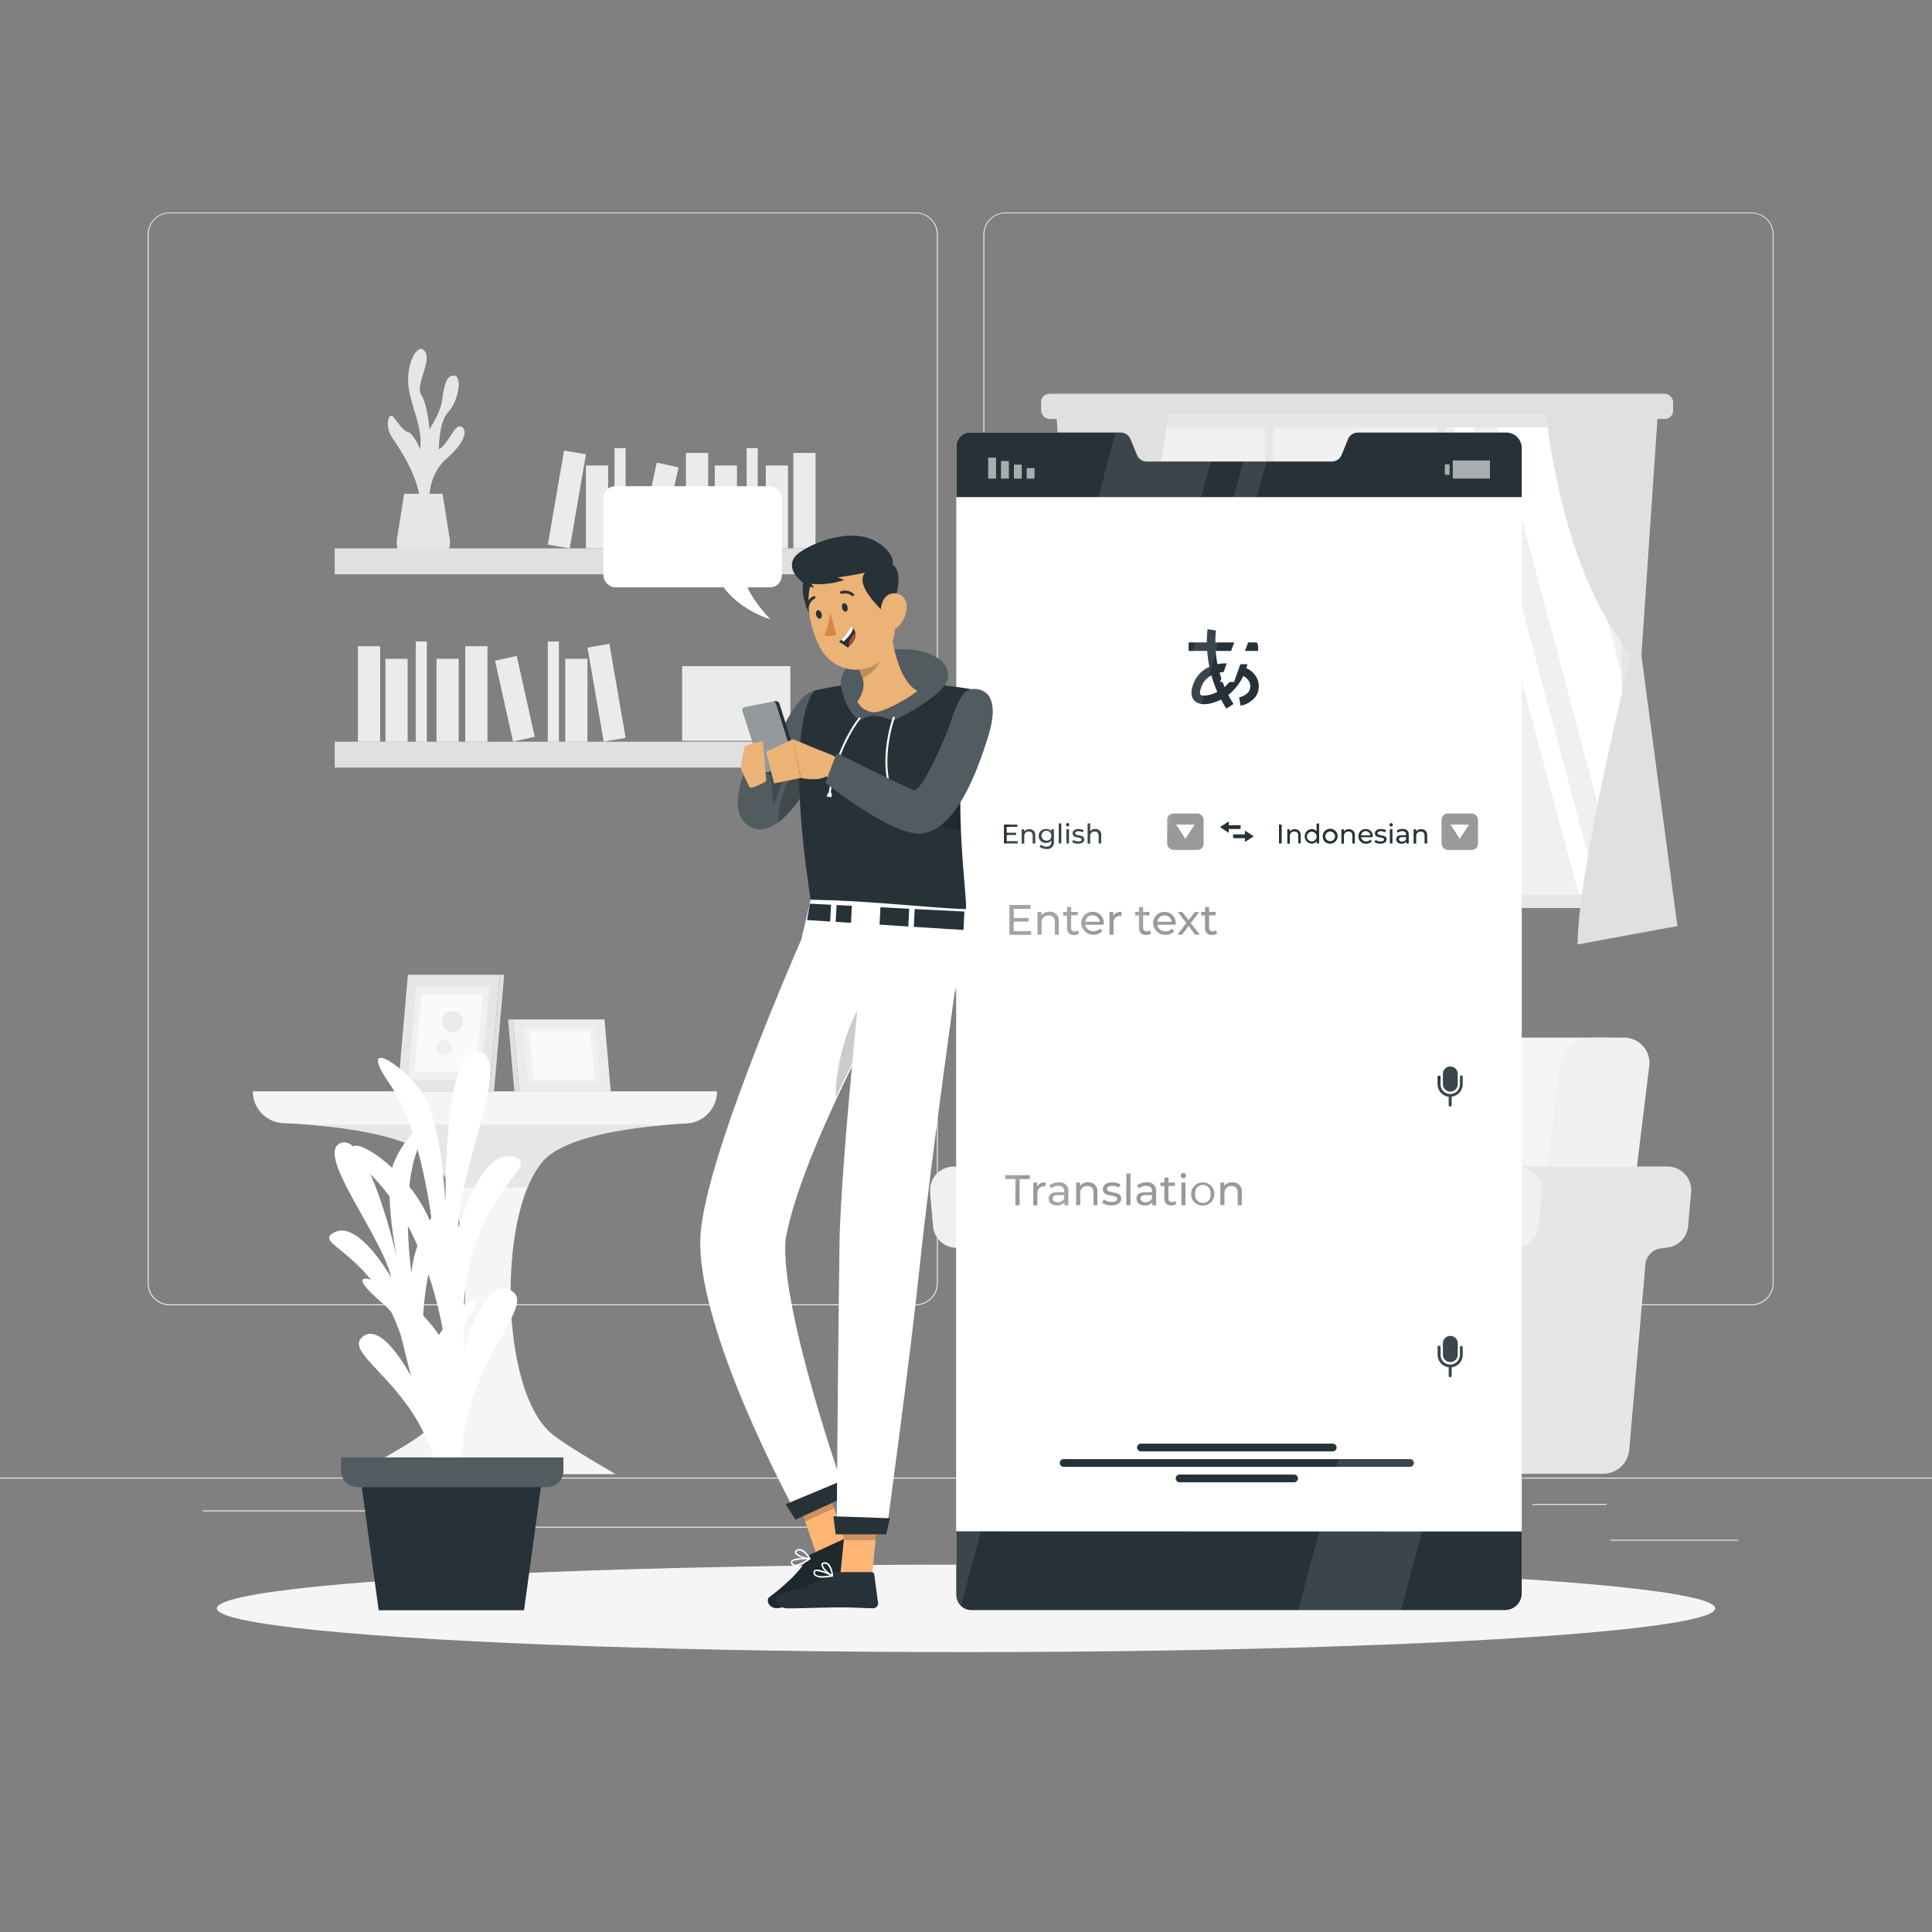 <svg xmlns="http://www.w3.org/2000/svg" viewBox="0 0 500 500"><rect x="0" y="0" width="500" height="500" fill="#808080" stroke="none"/><g id="freepik--background-complete--inject-1"><rect y="382.4" width="500" height="0.25" style="fill:#ebebeb"></rect><rect x="416.78" y="398.49" width="33.12" height="0.25" style="fill:#ebebeb"></rect><rect x="322.53" y="401.21" width="8.69" height="0.25" style="fill:#ebebeb"></rect><rect x="396.59" y="389.21" width="19.19" height="0.25" style="fill:#ebebeb"></rect><rect x="52.46" y="390.89" width="43.19" height="0.25" style="fill:#ebebeb"></rect><rect x="104.56" y="390.89" width="6.33" height="0.25" style="fill:#ebebeb"></rect><rect x="131.47" y="395.11" width="93.68" height="0.25" style="fill:#ebebeb"></rect><path d="M237,337.8H43.91a5.71,5.71,0,0,1-5.7-5.71V60.66A5.71,5.71,0,0,1,43.91,55H237a5.71,5.71,0,0,1,5.71,5.71V332.09A5.71,5.71,0,0,1,237,337.8ZM43.91,55.2a5.46,5.46,0,0,0-5.45,5.46V332.09a5.46,5.46,0,0,0,5.45,5.46H237a5.47,5.47,0,0,0,5.46-5.46V60.66A5.47,5.47,0,0,0,237,55.2Z" style="fill:#ebebeb"></path><path d="M453.31,337.8H260.21a5.72,5.72,0,0,1-5.71-5.71V60.66A5.72,5.72,0,0,1,260.21,55h193.1A5.71,5.71,0,0,1,459,60.66V332.09A5.71,5.71,0,0,1,453.31,337.8ZM260.21,55.2a5.47,5.47,0,0,0-5.46,5.46V332.09a5.47,5.47,0,0,0,5.46,5.46h193.1a5.47,5.47,0,0,0,5.46-5.46V60.66a5.47,5.47,0,0,0-5.46-5.46Z" style="fill:#ebebeb"></path><path d="M185.57,282.44H65.43a8.24,8.24,0,0,0,7.88,8.23c12.91.58,32.77,2.63,39.07,9.77,11.74,13.32,10.6,60.1-3.46,70.93-4.41,3.4-17.27,10.14-17.27,10.14h67.69s-12-6.88-16.18-10.14c-14-10.92-14.39-57.67-2.6-70.93,6.06-6.8,24.67-9,37.16-9.69A8.31,8.31,0,0,0,185.57,282.44Z" style="fill:#f5f5f5"></path><path d="M80.31,291.11c12.2,1,26.83,3.39,32.07,9.33a23.72,23.72,0,0,1,4,6.88h20.18a24.12,24.12,0,0,1,4-6.88c5.26-5.91,20-8.34,32-9.33Z" style="fill:#e6e6e6"></path><polygon points="134.39 282.5 132.76 263.83 156.44 263.83 158.07 282.5 134.39 282.5" style="fill:#ebebeb"></polygon><polygon points="134.39 282.5 132.76 263.83 131.48 263.83 133.12 282.5 134.39 282.5" style="fill:#e0e0e0"></polygon><polygon points="136.64 280.6 135.34 265.73 154.19 265.73 155.49 280.6 136.64 280.6" style="fill:#f0f0f0"></polygon><polygon points="138.09 279.37 137 266.95 152.75 266.95 153.84 279.37 138.09 279.37" style="fill:#fafafa"></polygon><polygon points="126.71 282.44 102.92 282.44 105.56 252.27 129.35 252.27 126.71 282.44" style="fill:#e6e6e6"></polygon><polygon points="126.71 282.44 127.85 282.44 130.49 252.27 129.35 252.27 126.71 282.44" style="fill:#e0e0e0"></polygon><polygon points="124.56 279.37 105.62 279.37 107.72 255.35 126.66 255.35 124.56 279.37" style="fill:#f0f0f0"></polygon><polygon points="123.17 277.39 107.35 277.39 109.1 257.32 124.92 257.32 123.17 277.39" style="fill:#fafafa"></polygon><path d="M115.18,266.35h0a2.74,2.74,0,0,0,3.89,0h0a2.76,2.76,0,0,0,0-3.89h0a2.76,2.76,0,0,0-3.89,0h0A2.74,2.74,0,0,0,115.18,266.35Z" style="fill:#ebebeb"></path><path d="M116.34,269.72h0a2,2,0,0,0-2.85,0h0a2,2,0,0,0,1.43,3.44h0A2,2,0,0,0,116.34,269.72Z" style="fill:#f0f0f0"></path><path d="M318,375.34H294.79L307,276.14a8.86,8.86,0,0,1,8.54-7.61h101.1L401.79,375.34Z" style="fill:#f5f5f5"></path><path d="M391.45,375.34h23.17l12.18-99.2a6.59,6.59,0,0,0-6.67-7.61h-8a8.86,8.86,0,0,0-8.54,7.61Z" style="fill:#f0f0f0"></path><path d="M382.91,375.22l4.2-48a4.58,4.58,0,0,1,4-4.14l1.72-.22a6.12,6.12,0,0,0,5.34-5.55l.76-8.75a6.13,6.13,0,0,0-6.11-6.67h38.73a6.14,6.14,0,0,1,6.11,6.67l-.77,8.75a6.12,6.12,0,0,1-5.33,5.55l-1.73.22a4.59,4.59,0,0,0-4,4.14l-4.19,48a6.78,6.78,0,0,1-6.75,6.19H376.16A6.77,6.77,0,0,0,382.91,375.22Z" style="fill:#e6e6e6"></path><path d="M276.35,315.23a14.59,14.59,0,0,0-14.53-13.32h33.71a14.59,14.59,0,0,1,14.53,13.32l3.33,38H279.68Z" style="fill:#e6e6e6"></path><path d="M246.84,301.91h15a14.59,14.59,0,0,1,14.53,13.32l3.33,38H360l3.33-38a14.57,14.57,0,0,1,14.53-13.32h15a6.13,6.13,0,0,1,6.11,6.67l-.76,8.75a6.12,6.12,0,0,1-5.34,5.55l-1.72.22a4.58,4.58,0,0,0-4,4.14l-4.2,48a6.77,6.77,0,0,1-6.74,6.19H263.48a6.78,6.78,0,0,1-6.75-6.19l-4.2-48a4.57,4.57,0,0,0-4-4.14l-1.73-.22a6.12,6.12,0,0,1-5.33-5.55l-.77-8.75A6.14,6.14,0,0,1,246.84,301.91Z" style="fill:#f0f0f0"></path><path d="M111.16,131.31s-1.17-7.73,4.47-12.68,5.14-7.9,3.53-8.29-3.1,4.57-5.58,5.94c0,0-.07-7.06,2.44-9.66s3.84-9.31,1.44-9.42-2.64,4-3.13,6.88-3.17,7-3.17,7-.52-6.31-2.14-8.91,2.71-8.55,1-11.15-4.64,2.35-4.39,7.93,4,11.51,3.09,17.34c0,0-1.64-4.09-3.11-4.46s-3-3.08-4-4.08-2.22,2.47,0,5.69,7.93,11.83,7.06,18.79Z" style="fill:#e6e6e6"></path><path d="M114.53,127.79l1.85,11.58a5.9,5.9,0,0,1-5.82,6.82h-2a5.89,5.89,0,0,1-5.81-6.82l1.85-11.58Z" style="fill:#e6e6e6"></path><rect x="86.62" y="141.91" width="130.44" height="6.7" transform="translate(303.68 290.53) rotate(180)" style="fill:#e0e0e0"></rect><rect x="205.31" y="117.21" width="5.75" height="24.7" transform="translate(416.37 259.13) rotate(180)" style="fill:#ebebeb"></rect><rect x="177.52" y="117.21" width="5.75" height="24.7" transform="translate(360.79 259.13) rotate(180)" style="fill:#ebebeb"></rect><rect x="143.84" y="116.9" width="5.75" height="24.7" transform="translate(269.34 281.55) rotate(-170.22)" style="fill:#ebebeb"></rect><rect x="198.19" y="120.47" width="5.75" height="21.45" transform="translate(402.13 262.38) rotate(180)" style="fill:#ebebeb"></rect><rect x="184.98" y="120.47" width="5.75" height="21.45" transform="translate(375.71 262.38) rotate(180)" style="fill:#ebebeb"></rect><rect x="151.64" y="120.47" width="5.75" height="21.45" transform="translate(309.03 262.38) rotate(180)" style="fill:#ebebeb"></rect><rect x="167.58" y="120.1" width="5.75" height="21.45" transform="translate(308.48 295.5) rotate(-167.47)" style="fill:#ebebeb"></rect><rect x="193.22" y="115.98" width="2.87" height="25.93" transform="translate(389.32 257.9) rotate(180)" style="fill:#ebebeb"></rect><rect x="159.04" y="115.98" width="2.87" height="25.93" transform="translate(320.95 257.9) rotate(180)" style="fill:#ebebeb"></rect><rect x="86.62" y="191.95" width="130.44" height="6.7" style="fill:#e0e0e0"></rect><rect x="92.63" y="167.24" width="5.75" height="24.7" style="fill:#ebebeb"></rect><rect x="120.41" y="167.24" width="5.75" height="24.7" style="fill:#ebebeb"></rect><rect x="154.1" y="166.93" width="5.75" height="24.7" transform="translate(-28.17 29.27) rotate(-9.78)" style="fill:#ebebeb"></rect><rect x="99.75" y="170.5" width="5.75" height="21.45" style="fill:#ebebeb"></rect><rect x="112.96" y="170.5" width="5.75" height="21.45" style="fill:#ebebeb"></rect><rect x="146.29" y="170.5" width="5.75" height="21.45" style="fill:#ebebeb"></rect><rect x="130.36" y="170.13" width="5.75" height="21.45" transform="translate(-36.05 33.2) rotate(-12.53)" style="fill:#ebebeb"></rect><rect x="107.59" y="166.02" width="2.87" height="25.93" style="fill:#ebebeb"></rect><rect x="141.77" y="166.02" width="2.87" height="25.93" style="fill:#ebebeb"></rect><rect x="176.54" y="172.39" width="28" height="19.33" style="fill:#ebebeb"></rect><rect x="269.43" y="101.92" width="163.56" height="6.51" rx="2.12" transform="translate(702.43 210.34) rotate(180)" style="fill:#e0e0e0"></rect><rect x="279.15" y="107.1" width="144.13" height="127.9" transform="translate(702.43 342.09) rotate(180)" style="fill:#e6e6e6"></rect><rect x="282.94" y="110.6" width="136.73" height="120.95" style="fill:#f0f0f0"></rect><polygon points="387.58 110.6 419.67 231.29 419.67 174.58 402.73 110.6 387.58 110.6" style="fill:#fff"></polygon><polygon points="376.22 110.6 408.59 231.55 413.75 231.55 381.38 110.6 376.22 110.6" style="fill:#fff"></polygon><polygon points="282.94 186.92 282.94 206.25 289.49 231.55 294.66 231.55 282.94 186.92" style="fill:#fff"></polygon><rect x="371.98" y="108.43" width="2.3" height="125.83" transform="translate(746.26 342.68) rotate(180)" style="fill:#e6e6e6"></rect><rect x="327.34" y="108.43" width="2.3" height="125.83" transform="translate(656.99 342.68) rotate(180)" style="fill:#e6e6e6"></rect><path d="M302.64,104s-3.32,43.27-22.39,65.32c0,0,13.89,55.69,13.88,75.1l-25.81-4.76,9.3-70L273.17,104Z" style="fill:#e0e0e0"></path><path d="M399.79,104s3.31,43.27,22.38,65.32c0,0-13.89,55.69-13.88,75.1l25.82-4.76-9.31-70L429.25,104Z" style="fill:#e0e0e0"></path></g><g id="freepik--Shadow--inject-1"><ellipse id="freepik--path--inject-1" cx="250" cy="416.24" rx="193.89" ry="11.32" style="fill:#f5f5f5"></ellipse></g><g id="freepik--Plant--inject-1"><polygon points="135.62 416.73 98 416.73 93 380.15 140.62 380.15 135.62 416.73" style="fill:#263238"></polygon><path d="M116.34,380.21s-5.27-24.89,4.32-38.37-8.67-.15-10.77,12.47c0,0-3.14-22.57,6.16-38.44s-8.1-2.84-9.58,13.52c0,0-2.85-20.13,1.42-31.44s-3.16-4-6,3.05.89,24.65.89,24.65-7.46-32.47-14.52-29.89,10.56,23.86,13,34.93c0,0-8.32-14.9-14.64-11.8s9.78,4.65,17.16,26.85l2.59,10.41s-7.67-14.7-12.68-10.06,14.86,12.64,19.47,34.91Z" style="fill:#FFFFFF"></path><path d="M115.3,381.64S114.2,350.27,98.69,337,109,334.21,115.3,348.7c0,0-3-28-18.82-44.2s8.86-5.82,15.5,13.33c0,0-2.58-25-11.07-37.23s2.58-5.78,8.12,1.86,6.27,29.79,6.27,29.79-.73-41.11,8.49-40.12-5.53,31.72-5.16,45.7c0,0,5.53-20.32,14-18.49s-10.33,8.48-12.55,37.27v13.24S124.9,330,132.28,334s-14,19.57-12.92,47.62Z" style="fill:#FFFFFF"></path><path d="M115.3,381.64S114.2,350.27,98.69,337,109,334.21,115.3,348.7c0,0-3-28-18.82-44.2s8.86-5.82,15.5,13.33c0,0-2.58-25-11.07-37.23s2.58-5.78,8.12,1.86,6.27,29.79,6.27,29.79-.73-41.11,8.49-40.12-5.53,31.72-5.16,45.7c0,0,5.53-20.32,14-18.49s-10.33,8.48-12.55,37.27v13.24S124.9,330,132.28,334s-14,19.57-12.92,47.62Z" style="fill:#fff;isolation:isolate;opacity:0.2"></path><path d="M88.29,377.18v3.48a4.21,4.21,0,0,0,4.21,4.21h49.1a4.21,4.21,0,0,0,4.21-4.21v-3.48Z" style="fill:#263238"></path><path d="M88.29,377.18v3.48a4.21,4.21,0,0,0,4.21,4.21h49.1a4.21,4.21,0,0,0,4.21-4.21v-3.48Z" style="fill:#fff;isolation:isolate;opacity:0.2"></path></g><g id="freepik--Device--inject-1"><path d="M393.82,115.92V412.39a4.34,4.34,0,0,1-4.4,4.34h-138a3.85,3.85,0,0,1-2.76-1.12,4,4,0,0,1-1.18-2.86V115.56a3.5,3.5,0,0,1,3.37-3.63h39.19a2.76,2.76,0,0,1,2.52,1.76l1.63,4a2.75,2.75,0,0,0,2.52,1.75h47.95a2.73,2.73,0,0,0,2.52-1.72l1.63-4a2.76,2.76,0,0,1,2.52-1.77H390A4,4,0,0,1,393.82,115.92Z" style="fill:#FFFFFF"></path><path d="M393.82,201.38v211a4.34,4.34,0,0,1-4.4,4.34h-138a3.85,3.85,0,0,1-2.76-1.12,4,4,0,0,1-1.18-2.86V201.38Z" style="fill:#fff;isolation:isolate;opacity:0.6"></path><path d="M393.82,115.92v12.73H247.51V115.56a3.5,3.5,0,0,1,3.37-3.63h39.19a2.76,2.76,0,0,1,2.52,1.76l1.63,4a2.75,2.75,0,0,0,2.52,1.75h47.95a2.73,2.73,0,0,0,2.52-1.72l1.63-4a2.76,2.76,0,0,1,2.52-1.77H390A4,4,0,0,1,393.82,115.92Z" style="fill:#263238"></path><path d="M393.82,396.35v16a4.34,4.34,0,0,1-4.4,4.34h-138a3.85,3.85,0,0,1-2.76-1.12,4,4,0,0,1-1.18-2.86v-16.4Z" style="fill:#263238"></path><rect x="265.71" y="121.15" width="2.04" height="2.72" transform="translate(533.45 245.02) rotate(180)" style="fill:#fff;isolation:isolate;opacity:0.6"></rect><rect x="262.38" y="120.24" width="2.04" height="3.62" transform="translate(526.81 244.11) rotate(180)" style="fill:#fff;isolation:isolate;opacity:0.6"></rect><rect x="259.06" y="119.34" width="2.04" height="4.53" transform="translate(520.16 243.2) rotate(180)" style="fill:#fff;isolation:isolate;opacity:0.6"></rect><rect x="255.74" y="118.43" width="2.04" height="5.44" transform="translate(513.52 242.3) rotate(180)" style="fill:#fff;isolation:isolate;opacity:0.6"></rect><rect x="373.93" y="120.16" width="1.21" height="2.72" style="fill:#fff;isolation:isolate;opacity:0.6"></rect><rect x="375.97" y="119.17" width="9.63" height="4.7" transform="translate(761.57 243.03) rotate(180)" style="fill:#fff;isolation:isolate;opacity:0.6"></rect><path d="M385.6,134.43H376a1,1,0,0,1,0-2h9.63a1,1,0,0,1,0,2Z" style="fill:#fff"></path><path d="M385.6,138.43H376a1,1,0,0,1,0-2h9.63a1,1,0,0,1,0,2Z" style="fill:#fff"></path><path d="M385.6,142.43H376a1,1,0,0,1,0-2h9.63a1,1,0,0,1,0,2Z" style="fill:#fff"></path><polygon points="269.35 137.99 262.52 131.78 255.7 137.99 257.2 137.99 257.2 143.09 267.85 143.09 267.85 137.99 269.35 137.99" style="fill:#fff"></polygon><path d="M344.91,375.61H295.28a1,1,0,0,1,0-2h49.63a1,1,0,0,1,0,2Z" style="fill:#263238"></path><path d="M364.91,379.61H275.28a1,1,0,0,1,0-2h89.63a1,1,0,0,1,0,2Z" style="fill:#263238"></path><path d="M334.91,383.61H305.28a1,1,0,0,1,0-2h29.63a1,1,0,0,1,0,2Z" style="fill:#263238"></path><circle cx="320.09" cy="170.45" r="21.3" transform="translate(-26.77 276.26) rotate(-45)" style="fill:#fff"></circle><polygon points="320.87 181.56 320.69 180.47 320.68 180.47 320.87 181.56" style="fill:#263238"></polygon><path d="M325.54,176.09a5.42,5.42,0,0,0-3-3.17,16.15,16.15,0,0,0,.58-2.18l-2.18-.36a11.94,11.94,0,0,1-.46,1.74,12.29,12.29,0,0,0-2.52-.42,11.75,11.75,0,0,0-2.88.18,29.91,29.91,0,0,1-.47-3.42h11v-2.21H314.55a20.21,20.21,0,0,1,.16-3.09l-2.19-.34a23.2,23.2,0,0,0-.19,3.43h-4.72v2.21h4.81a33.14,33.14,0,0,0,.57,4.12,7.75,7.75,0,0,0-4.06,4.19c-.87,2.15-.76,3.72.33,4.69,1.71,1.51,4.88.53,6.75-.41.42.78.87,1.56,1.38,2.34l1.85-1.21c-.51-.77-.95-1.55-1.36-2.32a13.89,13.89,0,0,0,3.87-4.9,3.3,3.3,0,0,1,1.66,1.71,2.77,2.77,0,0,1-.19,2.28,4.27,4.27,0,0,1-2.53,1.52l.36,2.17a6.42,6.42,0,0,0,4-2.49A4.89,4.89,0,0,0,325.54,176.09Zm-14.81,3.72c-.22-.2-.29-.89.25-2.21a5.41,5.41,0,0,1,2.54-2.83,30.88,30.88,0,0,0,1.53,4.29C313.18,180,311.23,180.25,310.73,179.81Zm6.19-2a29.83,29.83,0,0,1-1.29-3.75,8.91,8.91,0,0,1,1.72-.16h.53a9.74,9.74,0,0,1,1.79.27A11.75,11.75,0,0,1,316.92,177.8Z" style="fill:#263238"></path><path d="M329,176.49l-1.63-4.58H321l-1.63,4.58h-3.61l6.76-19h3.28l6.76,19ZM324.17,163l-2,5.57h3.94Z" style="fill:#FFFFFF"></path><rect x="255.76" y="208.95" width="57.6" height="12.59" rx="1.81" style="fill:#fff"></rect><path d="M263.38,217.69v.6h-3.56v-4.9h3.46V214h-2.76v1.51H263v.59h-2.46v1.59Z" style="fill:#263238"></path><path d="M267.93,216.16v2.13h-.67v-2c0-.73-.36-1.09-1-1.09a1.11,1.11,0,0,0-1.18,1.23v1.91h-.67v-3.71h.65v.56a1.6,1.6,0,0,1,1.33-.59A1.44,1.44,0,0,1,267.93,216.16Z" style="fill:#263238"></path><path d="M272.75,214.58v3.21a1.69,1.69,0,0,1-1.93,1.91,2.74,2.74,0,0,1-1.77-.56l.33-.52a2.22,2.22,0,0,0,1.42.49c.88,0,1.28-.41,1.28-1.25v-.29a1.72,1.72,0,0,1-1.34.57,1.8,1.8,0,1,1,0-3.59,1.68,1.68,0,0,1,1.37.61v-.58Zm-.66,1.76a1.28,1.28,0,1,0-1.27,1.21A1.18,1.18,0,0,0,272.09,216.34Z" style="fill:#263238"></path><path d="M274,213.1h.67v5.19H274Z" style="fill:#263238"></path><path d="M275.86,213.43a.45.45,0,0,1,.46-.44.44.44,0,1,1,0,.88A.44.44,0,0,1,275.86,213.43Zm.12,1.15h.67v3.71H276Z" style="fill:#263238"></path><path d="M277.47,217.9l.28-.53a2.41,2.41,0,0,0,1.3.39c.62,0,.88-.19.88-.51,0-.83-2.34-.11-2.34-1.59,0-.66.59-1.11,1.54-1.11a2.67,2.67,0,0,1,1.35.33l-.28.54a1.93,1.93,0,0,0-1.07-.3c-.59,0-.88.22-.88.51,0,.88,2.35.16,2.35,1.61,0,.67-.61,1.1-1.6,1.1A2.6,2.6,0,0,1,277.47,217.9Z" style="fill:#263238"></path><path d="M285,216.16v2.13h-.68v-2c0-.73-.36-1.09-1-1.09a1.11,1.11,0,0,0-1.18,1.23v1.91h-.67V213.1h.67v2a1.63,1.63,0,0,1,1.31-.56A1.44,1.44,0,0,1,285,216.16Z" style="fill:#263238"></path><rect x="302.06" y="210.53" width="9.43" height="9.43" rx="1.6" style="isolation:isolate;opacity:0.4"></rect><polygon points="304.37 213.4 306.78 217.08 309.18 213.4 304.37 213.4" style="fill:#fff"></polygon><rect x="326.83" y="208.95" width="57.6" height="12.59" rx="1.81" style="fill:#fff"></rect><path d="M331,213.39h.7v4.9H331Z" style="fill:#263238"></path><path d="M336.62,216.16v2.13H336v-2c0-.73-.36-1.09-1-1.09a1.11,1.11,0,0,0-1.18,1.23v1.91h-.67v-3.71h.65v.56a1.59,1.59,0,0,1,1.33-.59A1.44,1.44,0,0,1,336.62,216.16Z" style="fill:#263238"></path><path d="M341.39,213.1v5.19h-.64v-.58a1.57,1.57,0,0,1-1.33.63,1.9,1.9,0,0,1,0-3.79,1.58,1.58,0,0,1,1.3.59v-2Zm-.66,3.34a1.25,1.25,0,1,0-1.25,1.31A1.22,1.22,0,0,0,340.73,216.44Z" style="fill:#263238"></path><path d="M342.32,216.44a1.93,1.93,0,1,1,1.93,1.9A1.84,1.84,0,0,1,342.32,216.44Zm3.18,0a1.25,1.25,0,1,0-2.5,0,1.25,1.25,0,1,0,2.5,0Z" style="fill:#263238"></path><path d="M350.63,216.16v2.13H350v-2c0-.73-.37-1.09-1-1.09a1.1,1.1,0,0,0-1.18,1.23v1.91h-.67v-3.71h.64v.56a1.61,1.61,0,0,1,1.34-.59A1.44,1.44,0,0,1,350.63,216.16Z" style="fill:#263238"></path><path d="M355.24,216.66h-3a1.27,1.27,0,0,0,1.35,1.09,1.39,1.39,0,0,0,1.07-.45l.37.43a1.84,1.84,0,0,1-1.46.61,1.86,1.86,0,0,1-2-1.9,1.82,1.82,0,0,1,1.87-1.89,1.79,1.79,0,0,1,1.83,1.91C355.25,216.52,355.24,216.6,355.24,216.66Zm-3-.48h2.39a1.2,1.2,0,0,0-2.39,0Z" style="fill:#263238"></path><path d="M355.71,217.9l.28-.53a2.43,2.43,0,0,0,1.3.39c.63,0,.89-.19.89-.51,0-.83-2.35-.11-2.35-1.59,0-.66.59-1.11,1.55-1.11a2.7,2.7,0,0,1,1.35.33l-.29.54a1.91,1.91,0,0,0-1.07-.3c-.59,0-.88.22-.88.51,0,.88,2.36.16,2.36,1.61,0,.67-.62,1.1-1.61,1.1A2.65,2.65,0,0,1,355.71,217.9Z" style="fill:#263238"></path><path d="M359.57,213.43a.46.46,0,0,1,.91,0,.44.44,0,0,1-.46.45A.43.43,0,0,1,359.57,213.43Zm.12,1.15h.67v3.71h-.67Z" style="fill:#263238"></path><path d="M364.58,216.05v2.24h-.64v-.49a1.35,1.35,0,0,1-1.21.54c-.85,0-1.38-.45-1.38-1.1s.39-1.08,1.49-1.08h1.07V216c0-.57-.33-.9-1-.9a1.82,1.82,0,0,0-1.17.4l-.28-.51a2.51,2.51,0,0,1,1.53-.47C364,214.55,364.58,215,364.58,216.05Zm-.67,1.11v-.52h-1c-.66,0-.85.26-.85.58s.31.6.82.6A1.08,1.08,0,0,0,363.91,217.16Z" style="fill:#263238"></path><path d="M369.35,216.16v2.13h-.67v-2c0-.73-.37-1.09-1-1.09a1.1,1.1,0,0,0-1.17,1.23v1.91h-.67v-3.71h.64v.56a1.61,1.61,0,0,1,1.34-.59A1.44,1.44,0,0,1,369.35,216.16Z" style="fill:#263238"></path><rect x="373.07" y="210.53" width="9.43" height="9.43" rx="1.6" style="isolation:isolate;opacity:0.4"></rect><polygon points="375.38 213.4 377.78 217.08 380.19 213.4 375.38 213.4" style="fill:#fff"></polygon><rect x="255.76" y="227.85" width="128.67" height="63.41" rx="2.25" style="fill:#fff"></rect><g style="opacity:0.4"><path d="M266.85,240.93v1h-5.61v-7.72h5.45v1h-4.34v2.37h3.87v.94h-3.87v2.49Z"></path><path d="M274,238.53v3.36H273v-3.24c0-1.15-.57-1.71-1.58-1.71a1.73,1.73,0,0,0-1.85,1.94v3h-1.06V236h1v.89a2.49,2.49,0,0,1,2.1-.94A2.27,2.27,0,0,1,274,238.53Z"></path><path d="M279.28,241.55A2,2,0,0,1,278,242a1.67,1.67,0,0,1-1.85-1.83v-3.21h-1V236h1v-1.27h1.06V236h1.68v.88h-1.68v3.16a.86.86,0,0,0,.92,1,1.3,1.3,0,0,0,.82-.27Z"></path><path d="M285.63,239.32h-4.75A2,2,0,0,0,283,241a2.19,2.19,0,0,0,1.69-.7l.59.68a3.19,3.19,0,0,1-5.45-2,2.86,2.86,0,0,1,2.93-3,2.82,2.82,0,0,1,2.89,3C285.65,239.09,285.64,239.22,285.63,239.32Zm-4.75-.76h3.76a1.89,1.89,0,0,0-3.76,0Z"></path><path d="M290.26,236v1a1,1,0,0,0-.24,0,1.75,1.75,0,0,0-1.84,2v2.91h-1.06V236h1v1A2.23,2.23,0,0,1,290.26,236Z"></path><path d="M297.9,241.55a2,2,0,0,1-1.28.41,1.67,1.67,0,0,1-1.85-1.83v-3.21h-1V236h1v-1.27h1.06V236h1.67v.88h-1.67v3.16a.86.86,0,0,0,.91,1,1.31,1.31,0,0,0,.83-.27Z"></path><path d="M304.24,239.32H299.5a2,2,0,0,0,2.12,1.71,2.2,2.2,0,0,0,1.69-.7l.58.68a3.19,3.19,0,0,1-5.45-2,2.87,2.87,0,0,1,2.94-3,2.82,2.82,0,0,1,2.89,3C304.27,239.09,304.25,239.22,304.24,239.32Zm-4.74-.76h3.75a1.89,1.89,0,0,0-3.75,0Z"></path><path d="M309.3,241.89l-1.69-2.24-1.71,2.24h-1.18l2.31-3-2.2-2.86H306l1.61,2.11,1.6-2.11h1.16l-2.21,2.86,2.33,3Z"></path><path d="M315,241.55a2,2,0,0,1-1.28.41,1.67,1.67,0,0,1-1.86-1.83v-3.21h-1V236h1v-1.27h1.06V236h1.68v.88h-1.68v3.16a.86.86,0,0,0,.92,1,1.31,1.31,0,0,0,.83-.27Z"></path></g><path d="M375.34,282.51a1.92,1.92,0,0,0,1.93-1.93v-2.79a1.93,1.93,0,0,0-3.85,0v2.79A1.92,1.92,0,0,0,375.34,282.51Z" style="fill:#263238"></path><path d="M378.21,278.31a.39.39,0,0,0-.39.38v1.94a2.48,2.48,0,0,1-5,0v-1.94a.39.39,0,0,0-.77,0v1.94a3.24,3.24,0,0,0,2.87,3.21V286a.38.38,0,0,0,.38.39.39.39,0,0,0,.39-.39v-2.2a3.23,3.23,0,0,0,2.86-3.21v-1.94A.38.38,0,0,0,378.21,278.31Z" style="fill:#263238"></path><rect x="255.76" y="297.85" width="128.67" height="63.41" rx="2.25" style="fill:#fff"></rect><g style="opacity:0.4"><path d="M262.78,305.13h-2.65v-1h6.39v1h-2.65v6.77h-1.09Z"></path><path d="M270.57,306v1h-.25a1.74,1.74,0,0,0-1.84,2v2.92h-1.06v-5.85h1v1A2.23,2.23,0,0,1,270.57,306Z"></path><path d="M276.49,308.37v3.53h-1v-.78a2.19,2.19,0,0,1-1.92.84c-1.33,0-2.16-.7-2.16-1.72s.6-1.71,2.35-1.71h1.67v-.21c0-.89-.52-1.41-1.56-1.41a3,3,0,0,0-1.86.63l-.44-.79A3.88,3.88,0,0,1,274,306,2.18,2.18,0,0,1,276.49,308.37Zm-1.06,1.74v-.82H273.8c-1.05,0-1.35.41-1.35.91s.49.95,1.3.95A1.69,1.69,0,0,0,275.43,310.11Z"></path><path d="M284,308.53v3.37H283v-3.25c0-1.14-.58-1.71-1.58-1.71a1.73,1.73,0,0,0-1.85,1.94v3h-1.06v-5.85h1v.88a2.52,2.52,0,0,1,2.11-.94A2.27,2.27,0,0,1,284,308.53Z"></path><path d="M285.23,311.28l.44-.84a3.8,3.8,0,0,0,2.06.61c1,0,1.39-.3,1.39-.8,0-1.31-3.7-.17-3.7-2.5,0-1.05.94-1.76,2.44-1.76a4.28,4.28,0,0,1,2.13.53l-.45.84a3.08,3.08,0,0,0-1.69-.46c-.93,0-1.38.34-1.38.8,0,1.38,3.7.26,3.7,2.53,0,1.06-1,1.73-2.52,1.73A4.22,4.22,0,0,1,285.23,311.28Z"></path><path d="M291.5,303.71h1.06v8.19H291.5Z"></path><path d="M299.21,308.37v3.53h-1v-.78a2.19,2.19,0,0,1-1.92.84c-1.33,0-2.16-.7-2.16-1.72s.6-1.71,2.35-1.71h1.67v-.21c0-.89-.52-1.41-1.56-1.41a3,3,0,0,0-1.86.63l-.44-.79a3.88,3.88,0,0,1,2.42-.76A2.18,2.18,0,0,1,299.21,308.37Zm-1.06,1.74v-.82h-1.63c-1,0-1.35.41-1.35.91s.49.95,1.3.95A1.69,1.69,0,0,0,298.15,310.11Z"></path><path d="M304.46,311.55a1.94,1.94,0,0,1-1.27.41,1.67,1.67,0,0,1-1.86-1.83v-3.21h-1v-.87h1v-1.28h1.06v1.28h1.68v.87h-1.68v3.17a.86.86,0,0,0,.92,1,1.29,1.29,0,0,0,.82-.28Z"></path><path d="M305.56,304.24a.69.69,0,0,1,.72-.69.69.69,0,1,1-.72.69Zm.19,1.81h1.05v5.85h-1.05Z"></path><path d="M308.28,309a3,3,0,1,1,3.05,3A2.91,2.91,0,0,1,308.28,309Zm5,0a2,2,0,1,0-3.94,0,2,2,0,1,0,3.94,0Z"></path><path d="M321.38,308.53v3.37h-1.06v-3.25c0-1.14-.57-1.71-1.58-1.71a1.74,1.74,0,0,0-1.85,1.94v3h-1.06v-5.85h1v.88A2.52,2.52,0,0,1,319,306,2.27,2.27,0,0,1,321.38,308.53Z"></path></g><path d="M375.34,352.51a1.92,1.92,0,0,0,1.93-1.92V347.8a1.93,1.93,0,1,0-3.85,0v2.79A1.92,1.92,0,0,0,375.34,352.51Z" style="fill:#263238"></path><path d="M378.21,348.31a.4.4,0,0,0-.39.39v1.93a2.48,2.48,0,1,1-5,0V348.7a.39.39,0,1,0-.77,0v1.93a3.26,3.26,0,0,0,2.87,3.22v2.2a.38.38,0,0,0,.38.38.39.39,0,0,0,.39-.38v-2.2a3.25,3.25,0,0,0,2.86-3.22V348.7A.39.39,0,0,0,378.21,348.31Z" style="fill:#263238"></path><polygon points="321.06 213.56 318 213.56 318 212.57 315.73 214.05 318 215.54 318 214.55 321.06 214.55 321.06 213.56" style="fill:#263238"></polygon><polygon points="319.13 216.92 322.18 216.92 322.18 217.91 324.45 216.43 322.18 214.94 322.18 215.93 319.13 215.93 319.13 216.92" style="fill:#263238"></polygon><g style="isolation:isolate;opacity:0.1"><path d="M313.34,119.43,271.22,277.19h0l-.47,1.77h0l-.76,2.84h0l-.48,1.78-22,82.38V266.28l41.21-154.36h1.34a2.77,2.77,0,0,1,2.52,1.77l1.62,4a2.78,2.78,0,0,0,2.53,1.75Z" style="fill:#fff"></path><polygon points="393.82 200 393.82 299.7 367.55 398.1 366.91 400.49 362.58 416.72 335.97 416.72 340.3 400.5 340.99 397.89 344.47 384.86 345.17 382.25 346.56 377.03 347.26 374.43 348.64 369.21 349.34 366.61 371.24 284.59 371.24 284.58 372.25 280.79 372.25 280.78 393.82 200" style="fill:#fff"></polygon><path d="M327.76,119.43,285.9,276.21l-.25.93-2.29,8.6-.25.93-34.42,129a4,4,0,0,1-1.17-2.87V397.58l29.6-110.91.26-.93,2.29-8.6.25-.93,41.86-156.78Z" style="fill:#fff"></path></g></g><g id="freepik--speech-bubble--inject-1"><path d="M184.07,145.51s1.85,10.17,15.3,14.77c0,0-7.65-7.39-7.65-14.77Z" style="fill:#FFFFFF"></path><path d="M184.07,145.51s1.85,10.17,15.3,14.77c0,0-7.65-7.39-7.65-14.77Z" style="fill:#fff;isolation:isolate;opacity:0.6"></path><rect x="156.18" y="125.85" width="46.13" height="26.13" rx="3.03" style="fill:#FFFFFF"></rect><rect x="156.18" y="125.85" width="46.13" height="26.13" rx="3.03" style="fill:#fff;isolation:isolate;opacity:0.6"></rect><circle cx="169.64" cy="138.91" r="1.24" style="fill:#FFFFFF"></circle><circle cx="176.04" cy="138.91" r="1.24" style="fill:#FFFFFF"></circle><path d="M183.69,138.91a1.25,1.25,0,1,1-1.24-1.24A1.25,1.25,0,0,1,183.69,138.91Z" style="fill:#FFFFFF"></path><circle cx="188.85" cy="138.91" r="1.24" style="fill:#FFFFFF"></circle></g><g id="freepik--Character--inject-1"><path d="M210.26,201.44c-.22.44-.46.88-.71,1.31-2.83,4.84-5.53,8.08-8,9.94-3.39,2.53-6.38,2.46-8.72.3-4.05-3.74-.29-13.14-.1-13.14s4.65,1,4.65,1l.36-1c.53-1.49,1.61-4.4,3-7.59,2.67-6.06,6.54-13.15,10.14-13.49C210.88,178.69,215.85,190.38,210.26,201.44Z" style="fill:#263238"></path><path d="M210.26,201.44c-.22.44-.46.88-.71,1.31-2.83,4.84-5.53,8.08-8,9.94-3.39,2.53-6.38,2.46-8.72.3-4.05-3.74-.29-13.14-.1-13.14s4.65,1,4.65,1l.36-1c.53-1.49,1.61-4.4,3-7.59,2.67-6.06,6.54-13.15,10.14-13.49C210.88,178.69,215.85,190.38,210.26,201.44Z" style="fill:#fff;isolation:isolate;opacity:0.2"></path><path d="M200,208.35a39.11,39.11,0,0,0-.61-7.57l-1.66-1c.53-1.49,1.61-4.4,3-7.59C205.52,198.73,200.22,208,200,208.35Z" style="isolation:isolate;opacity:0.2"></path><path d="M210.26,201.44c-.22.44-.46.88-.71,1.31-2.83,4.84-5.53,8.08-8,9.94-.7-9,6.73-16.44,7.33-15.67A8.83,8.83,0,0,1,210.26,201.44Z" style="isolation:isolate;opacity:0.2"></path><polygon points="211.39 402.56 218.88 399.12 212.67 380.99 205.18 384.42 211.39 402.56" style="fill:#ffb573"></polygon><polygon points="212.67 380.99 215.87 390.34 208.38 393.78 205.18 384.43 212.67 380.99" style="opacity:0.2"></polygon><path d="M210,402.16l8.41-3.86a.65.65,0,0,1,.83.24l4,6.21a1.33,1.33,0,0,1-.59,1.88c-3,1.3-4.45,1.77-8.15,3.47-2.27,1-8.7,4.28-11.84,5.72s-4.74-1.58-3.56-2.47c5.29-4,8.63-7.59,9.84-10.16A2.13,2.13,0,0,1,210,402.16Z" style="fill:#263238"></path><path d="M210,402.16l8.41-3.86a.65.65,0,0,1,.83.24l4,6.21a1.33,1.33,0,0,1-.59,1.88c-3,1.3-4.45,1.77-8.15,3.47-2.27,1-8.7,4.28-11.84,5.72s-4.74-1.58-3.56-2.47c5.29-4,8.63-7.59,9.84-10.16A2.13,2.13,0,0,1,210,402.16Z" style="opacity:0.2"></path><path d="M209.68,403.56a.22.22,0,0,0,.07-.22.21.21,0,0,0-.18-.13c-.42,0-4.1-.18-4.79.74a.63.63,0,0,0-.08.61,1.09,1.09,0,0,0,.71.72,3.09,3.09,0,0,0,2-.37A14,14,0,0,0,209.68,403.56Zm-.71,0c-1.53,1-2.8,1.53-3.44,1.33a.69.69,0,0,1-.46-.48.21.21,0,0,1,0-.24.73.73,0,0,1,.3-.22A10.54,10.54,0,0,1,209,403.58Z" style="fill:#FFFFFF"></path><path d="M209.73,403.5a.2.2,0,0,0,0-.2c0-.08-1.14-2-2.44-2.37a1.48,1.48,0,0,0-1.13.15c-.46.27-.49.59-.43.81.25.91,2.76,1.71,3.83,1.71l.08,0A.24.24,0,0,0,209.73,403.5Zm-2.55-2.19a4.55,4.55,0,0,1,2,1.87c-1.16-.13-2.95-.85-3.1-1.4,0,0,0-.18.26-.36l.11-.06A1,1,0,0,1,207.18,401.31Z" style="fill:#FFFFFF"></path><path d="M210.17,236.78s-27.39,60.94-28.86,82.66c-1.62,23.82,24,70.8,24,70.8l13.48-3.56s-16.91-47.61-15.5-65.87c4.5-26.11,35.83-79.7,35.83-79.7Z" style="fill:#FFFFFF"></path><path d="M210.17,236.78s-27.39,60.94-28.86,82.66c-1.62,23.82,24,70.8,24,70.8l13.48-3.56s-16.91-47.61-15.5-65.87c4.5-26.11,35.83-79.7,35.83-79.7Z" style="fill:#fff;isolation:isolate;opacity:0.2"></path><path d="M227.9,254.9c-7.12,3.23-11.89,20.18-11.58,29.13,5-10.67,10.4-21.11,14.72-29.09A3.12,3.12,0,0,0,227.9,254.9Z" style="isolation:isolate;opacity:0.2"></path><polygon points="205.85 393.28 217.73 387.83 216.86 383.64 203.35 389.28 205.85 393.28" style="fill:#263238"></polygon><polygon points="217.44 407.83 225.68 407.83 227.6 388.75 219.37 388.75 217.44 407.83" style="fill:#ffb573"></polygon><polygon points="227.6 388.76 226.61 398.59 218.37 398.59 219.36 388.76 227.6 388.76" style="opacity:0.2"></polygon><path d="M216.33,406.87h9.25a.66.66,0,0,1,.66.57l1,7.32a1.31,1.31,0,0,1-1.32,1.46c-3.22-.05-4.78-.24-8.85-.24-2.5,0-9.69.26-13.15.26s-3.64-3.42-2.2-3.73c6.45-1.39,11-3.3,13.18-5.13A2.16,2.16,0,0,1,216.33,406.87Z" style="fill:#263238"></path><path d="M215.47,408a.19.19,0,0,0,.15-.16.21.21,0,0,0-.1-.21c-.37-.19-3.66-1.87-4.66-1.31a.63.63,0,0,0-.34.52,1.1,1.1,0,0,0,.36.95,3.07,3.07,0,0,0,2,.5A14,14,0,0,0,215.47,408Zm-.65-.28c-1.83.3-3.18.23-3.68-.22a.72.72,0,0,1-.23-.63.24.24,0,0,1,.13-.21.79.79,0,0,1,.37-.07A10.65,10.65,0,0,1,214.82,407.74Z" style="fill:#FFFFFF"></path><path d="M215.54,408a.18.18,0,0,0,.08-.18c0-.09-.19-2.31-1.23-3.17a1.4,1.4,0,0,0-1.08-.34c-.54.06-.7.33-.73.55-.16.94,1.79,2.71,2.77,3.16h.08A.2.2,0,0,0,215.54,408Zm-1.4-3.05a4.52,4.52,0,0,1,1.05,2.54c-1-.61-2.32-2-2.23-2.56,0-.05,0-.19.39-.23h.12A1,1,0,0,1,214.14,404.94Z" style="fill:#FFFFFF"></path><path d="M209.8,232.83l40,1.39s.26,13.11-2.77,22.87l-39.68-13.82Z" style="fill:#FFFFFF"></path><path d="M209.8,232.83l40,1.39s.26,13.11-2.77,22.87l-39.68-13.82Z" style="fill:#fff;isolation:isolate;opacity:0.2"></path><path d="M224.48,235.91s-6.9,63.89-7.21,85.86c-.35,24.08-.72,72.53-.72,72.53l12.88,2s6.16-45.16,8.58-68.5c2.75-26.59,10.4-80.66,10.4-80.66Z" style="fill:#FFFFFF"></path><path d="M224.48,235.91s-6.9,63.89-7.21,85.86c-.35,24.08-.72,72.53-.72,72.53l12.88,2s6.16-45.16,8.58-68.5c2.75-26.59,10.4-80.66,10.4-80.66Z" style="fill:#fff;isolation:isolate;opacity:0.2"></path><polygon points="216.27 238.58 235.07 239.77 235.3 235.18 216.5 234.22 216.27 238.58" style="fill:#263238"></polygon><polygon points="236.73 235.26 236.49 239.86 249.34 240.68 249.59 235.91 236.73 235.26" style="fill:#263238"></polygon><polygon points="215.07 234.15 209.59 233.87 208.87 238.11 214.85 238.49 215.07 234.15" style="fill:#263238"></polygon><rect x="220.33" y="234.33" width="7.41" height="5.34" transform="translate(12.41 -11.14) rotate(2.93)" style="fill:#fff"></rect><polygon points="216.28 397.08 229.35 397.08 230.31 392.92 215.67 392.41 216.28 397.08" style="fill:#263238"></polygon><path d="M248.67,214.51c.41,10.29,1.46,18.17,1.33,20.75-5.67,0-28.55-2.43-40.2-2.43-7.28-47.37,1.08-54.14,1.08-54.14A81.87,81.87,0,0,1,222,176.93a163.88,163.88,0,0,1,16.45,0,114.32,114.32,0,0,1,13,1.44,119.07,119.07,0,0,0-2.8,22.93C248.44,206,248.51,210.42,248.67,214.51Z" style="fill:#263238"></path><path d="M206.57,197.42a.72.72,0,0,1-.56.94l-7.94,1.55a.94.94,0,0,1-1-.63L192.18,184a.81.81,0,0,1,.54-1l7.94-1.55a1.05,1.05,0,0,1,1.08.73Z" style="fill:#263238"></path><path d="M200.84,182.17l4.88,15.46a.62.62,0,0,1-.48.88l-6.73,1.31c-.45.09-1.32,0-1.46-.44l-4.9-15.52c-.14-.43.57-.94,1-1l6.73-1.31A.83.83,0,0,1,200.84,182.17Z" style="fill:#fff;opacity:0.5"></path><path d="M231.1,186.63s11.46-5.57,13.72-9.89-2.76-8.68-11.16-8.71-16.93,3.35-15.9,9.81,4.87,8.74,4.87,8.74S225.11,183.56,231.1,186.63Z" style="fill:#263238"></path><path d="M231.1,186.63s11.46-5.57,13.72-9.89-2.76-8.68-11.16-8.71-16.93,3.35-15.9,9.81,4.87,8.74,4.87,8.74S225.11,183.56,231.1,186.63Z" style="fill:#fff;isolation:isolate;opacity:0.2"></path><path d="M237.46,178.82c-3.35,2.56-9.14,5.58-11.28,5.51a5,5,0,0,1-4.28-2.73c2.3-3.5,1.93-5.77,0-8.88l8.38-12.09C230.77,166.27,232.53,176.25,237.46,178.82Z" style="fill:#ebb376"></path><path d="M226.88,165.56l-5,7.16a16.88,16.88,0,0,1,1.44,2.8c2.36-1.07,4.85-3.93,5.07-6.74C228.57,167,227.57,165.55,226.88,165.56Z" style="opacity:0.2"></path><path d="M215.11,149.77c3.38,1.59,2.54,5.32-3.52,11.9-3.37-3.2-4.94-10.2-3-12.32S212.16,148.39,215.11,149.77Z" style="fill:#263238"></path><path d="M229.83,151.92c1.55,7.41,2.84,11.67.18,16.42-4,7.15-13.9,6.28-17.64-.52-3.36-6.12-5.33-17.21,1-22.07A10.33,10.33,0,0,1,229.83,151.92Z" style="fill:#ebb376"></path><path d="M219.33,157c.17.59,0,1.16-.4,1.27s-.84-.29-1-.89,0-1.16.41-1.26S219.17,156.4,219.33,157Z" style="fill:#263238"></path><path d="M212.63,158.83c.16.59,0,1.16-.41,1.27s-.84-.29-1-.88,0-1.17.41-1.27S212.46,158.24,212.63,158.83Z" style="fill:#263238"></path><path d="M214.84,158.54a22.08,22.08,0,0,1-1.44,5.85,3.52,3.52,0,0,0,3-.24Z" style="fill:#d58745"></path><path d="M220.81,154.25a.36.36,0,0,0,.14-.11.34.34,0,0,0-.06-.5,3.57,3.57,0,0,0-3.24-.66.37.37,0,0,0-.22.46.38.38,0,0,0,.46.22h0a2.88,2.88,0,0,1,2.56.55A.36.36,0,0,0,220.81,154.25Z" style="fill:#263238"></path><path d="M209.1,157.32a.4.4,0,0,0,.22-.27,2.89,2.89,0,0,1,1.53-2.12.36.36,0,0,0-.28-.66,3.58,3.58,0,0,0-2,2.65.36.36,0,0,0,.29.42A.44.44,0,0,0,209.1,157.32Z" style="fill:#263238"></path><path d="M217.14,166.09a18.59,18.59,0,0,1,2.26,1.52l.35-.33c1.58-1.48,1.82-2.69,1.61-3.58a2.66,2.66,0,0,0-.62-1.17,2.77,2.77,0,0,0-.56-.51,10.31,10.31,0,0,1-2.5,3.56C217.36,165.9,217.14,166.09,217.14,166.09Z" style="fill:#263238"></path><path d="M217.68,165.58l.67.43c1.49-1.41,2.35-2.59,2.39-3.48a2.77,2.77,0,0,0-.56-.51A10.31,10.31,0,0,1,217.68,165.58Z" style="fill:#fff"></path><path d="M219.75,167.28c1.58-1.48,1.82-2.69,1.61-3.58a7.1,7.1,0,0,0-1.43,2A2.62,2.62,0,0,0,219.75,167.28Z" style="fill:#a24e3f"></path><path d="M225,147.32c-3.27,1.8-2.2,5.48,4.26,11.65,3.16-3.41,4.3-10.49,2.2-12.48S227.88,145.76,225,147.32Z" style="fill:#263238"></path><path d="M231,146.05s.81-2.89-4.31-5.92-13.73-1.1-19.45,2.63.76,9.08,3.44,9.33l-.71-1a20.08,20.08,0,0,0,8.5-1l-1.68-.65S227.53,148,231,146.05Z" style="fill:#263238"></path><path d="M234.63,157.14a7.18,7.18,0,0,1-2.19,5c-1.83,1.74-3.92.39-4.4-2-.43-2.11,0-5.55,2.31-6.41A3.23,3.23,0,0,1,234.63,157.14Z" style="fill:#ebb376"></path><path d="M214.69,205.38h0a.24.24,0,0,1-.2-.28c1.89-12.29,7.73-19.29,7.79-19.36a.25.25,0,0,1,.38.32c-.06.07-5.81,7-7.68,19.11A.25.25,0,0,1,214.69,205.38Z" style="fill:#fff"></path><path d="M230.43,204.45a.26.26,0,0,1-.24-.18c-2.76-8.59.85-18.55.88-18.65a.25.25,0,0,1,.32-.15.25.25,0,0,1,.15.32c0,.1-3.58,9.9-.87,18.33a.26.26,0,0,1-.16.32Z" style="fill:#fff"></path><path d="M214.92,205s-.8-.13-.94,1.16l1.17.15S215.52,205.29,214.92,205Z" style="fill:#fff"></path><path d="M230.46,203.73s-.75.29-.21,1.48l1.08-.48S231.12,203.66,230.46,203.73Z" style="fill:#fff"></path><path d="M197.46,191.81a31,31,0,0,0-4.55,1.19c-.38.26-1.21,5.05-1.09,6,.07.49,2.18,4.76,2.18,4.76.86.47,4.29-1.6,4.29-1.6Z" style="fill:#ebb376"></path><path d="M248.67,214.51c-4.07.57-8.35-2.32-8.35-2.32,2-6,5.28-9.54,8.28-10.9C248.44,206,248.51,210.42,248.67,214.51Z" style="isolation:isolate;opacity:0.2"></path><path d="M212.8,194.45l-7.58-3.17,2,10.05s7.21,1.6,7.72-2.19Z" style="fill:#ebb376"></path><polygon points="198.29 194.53 200.32 202.75 207.19 201.33 205.22 191.28 198.29 194.53" style="fill:#ebb376"></polygon><path d="M212.4,194.28c2.27.6,12.26,5.64,12.26,5.64L221.24,206l-8.84-6.06Z" style="fill:#ebb376"></path><path d="M216.55,194.89s18,9,19.94,9.58,7.52-12.1,8.87-15.74,2.94-10,6-10.37c0,0,8.65-1.56,4.36,12.28s-10,24.85-17.75,25.08-24.35-13.14-24.35-13.14Z" style="fill:#263238"></path><path d="M216.55,194.89s18,9,19.94,9.58,7.52-12.1,8.87-15.74,2.94-10,6-10.37c0,0,8.65-1.56,4.36,12.28s-10,24.85-17.75,25.08-24.35-13.14-24.35-13.14Z" style="fill:#fff;isolation:isolate;opacity:0.2"></path></g></svg>